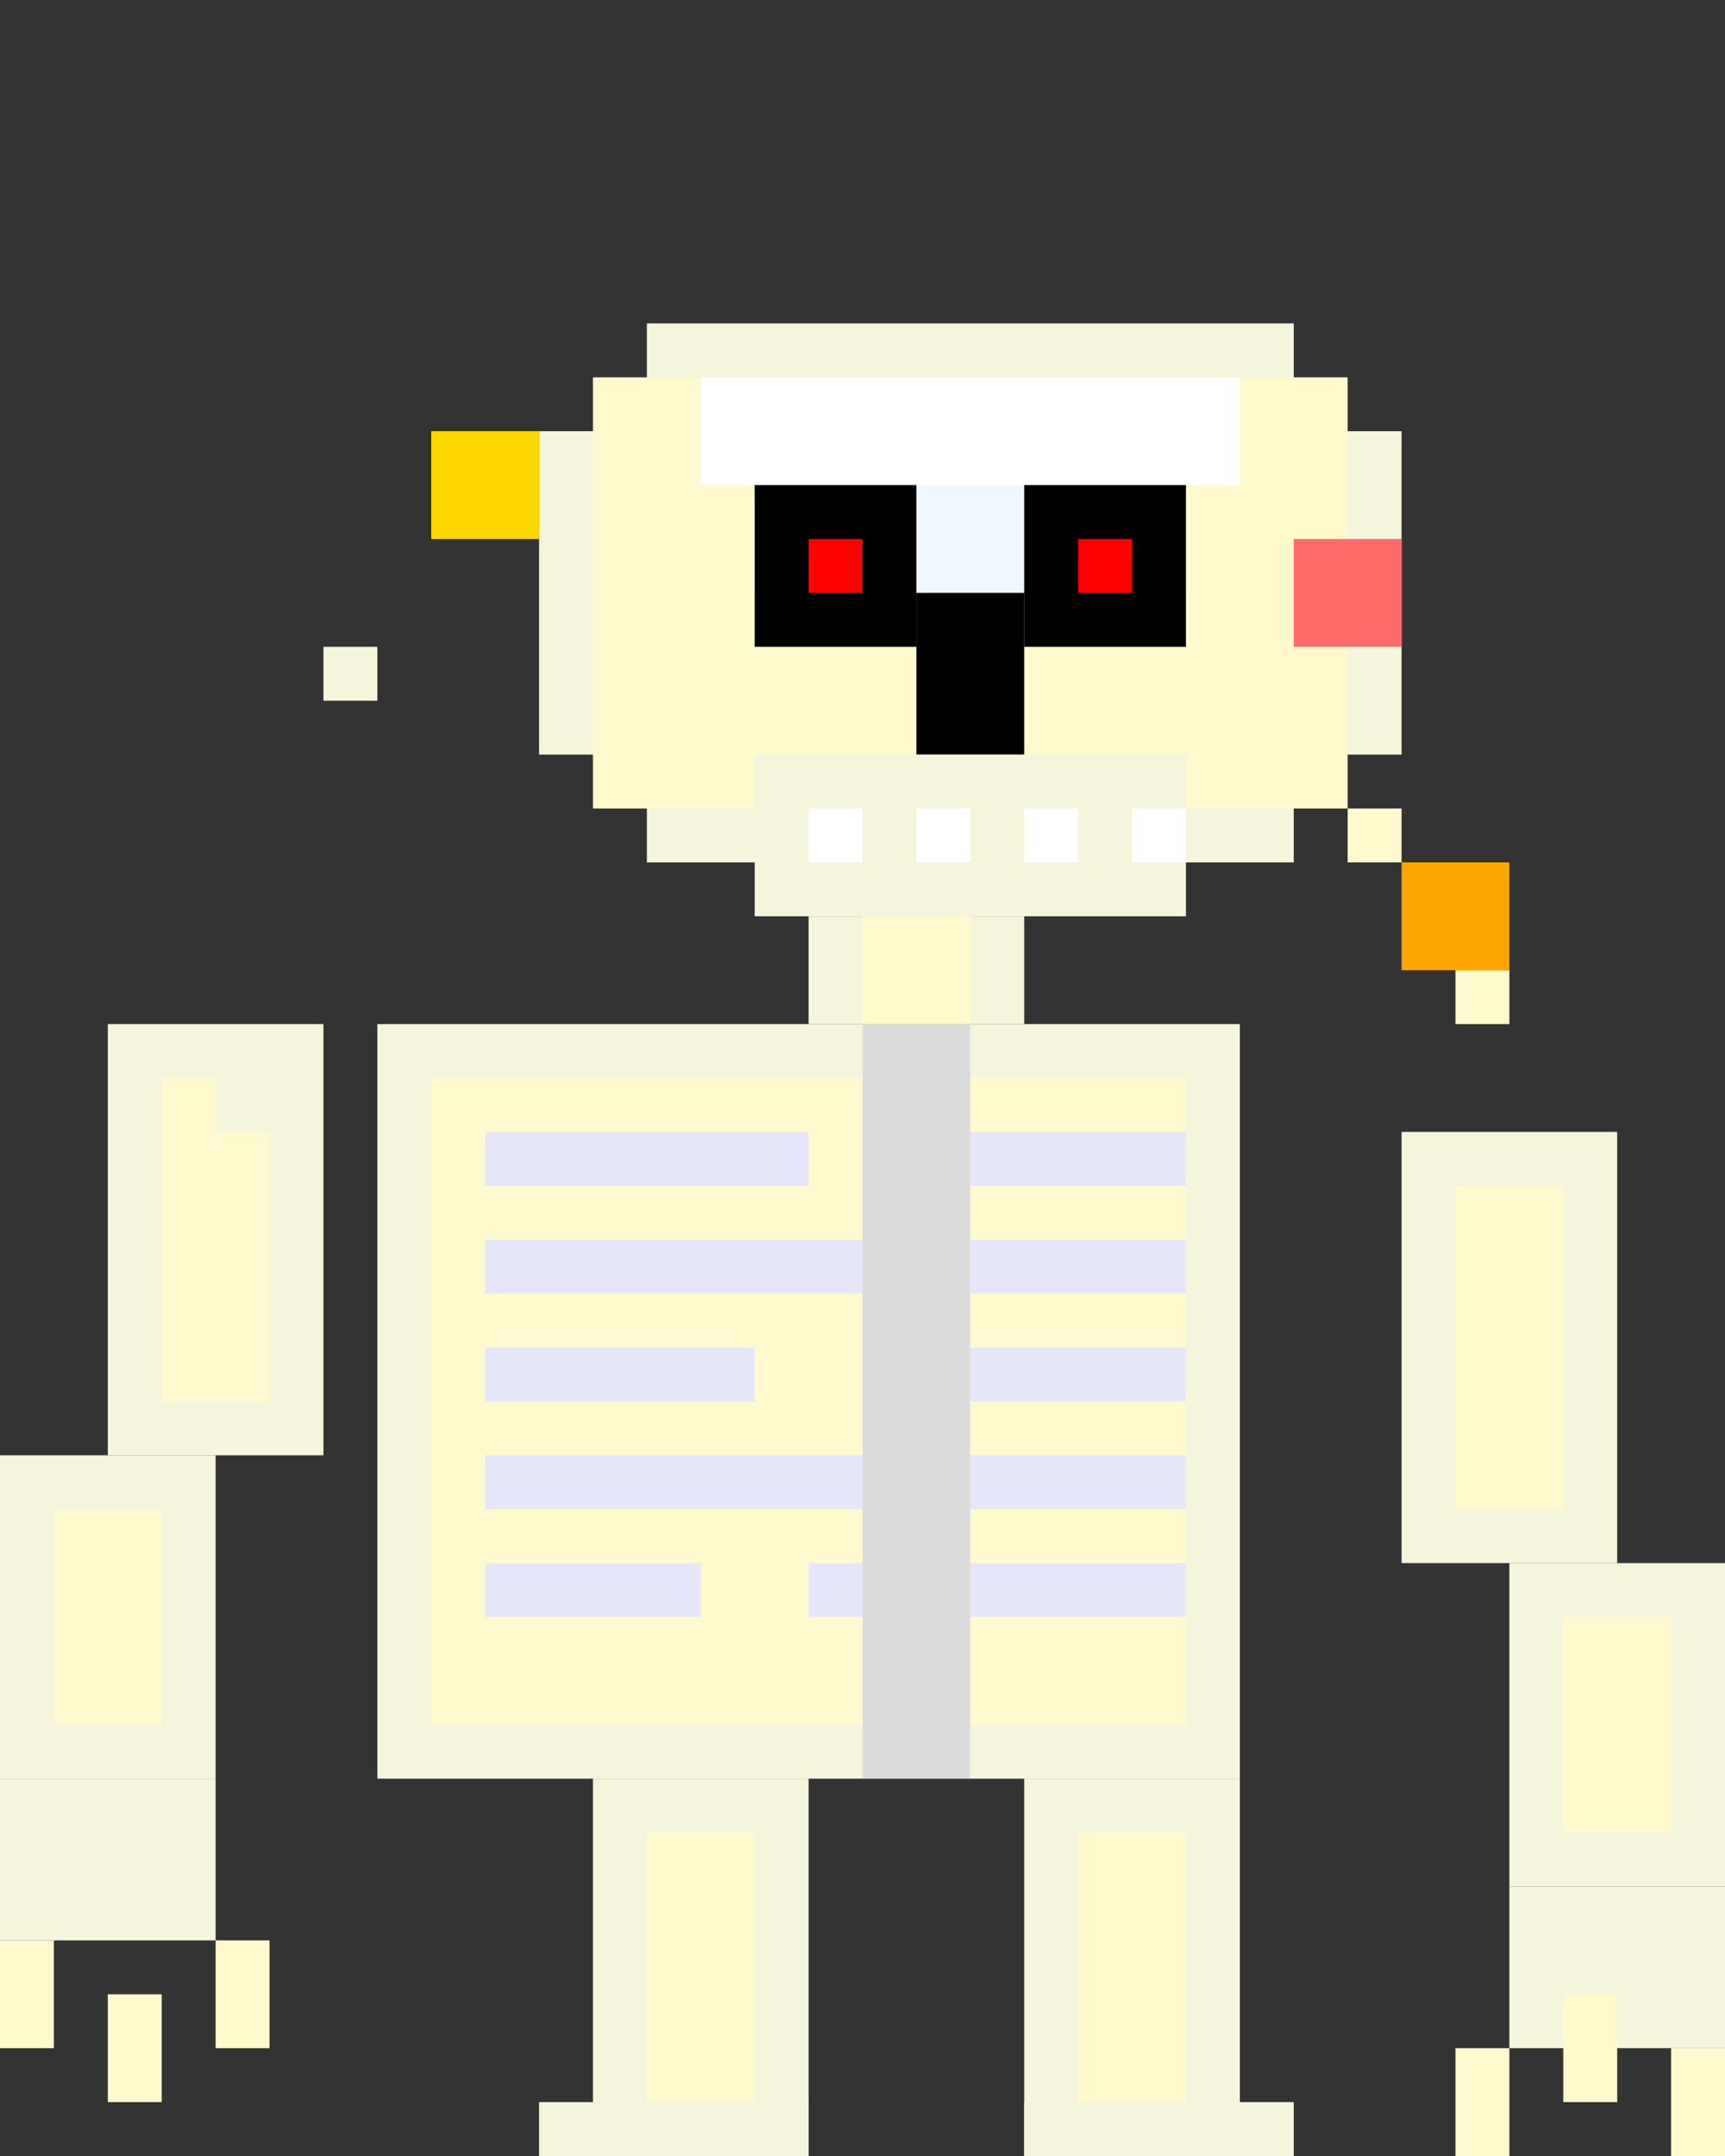 <svg width="32" height="40" viewBox="0 0 32 40" xmlns="http://www.w3.org/2000/svg" style="image-rendering: pixelated;">
  <rect x="0" y="0" width="32" height="40" fill="#333333" stroke="none"/>
  <!-- Skeleton Hit State - bones rattling from impact -->
  
  <!-- Skull base (tilted from impact) -->
  <rect x="12" y="6" width="12" height="10" fill="#F5F5DC"/>
  <rect x="10" y="8" width="16" height="6" fill="#F5F5DC"/>
  <rect x="11" y="7" width="14" height="8" fill="#FFFACD"/>
  
  <!-- Skull shading -->
  <rect x="13" y="7" width="10" height="2" fill="#FFFFFF"/>
  <rect x="14" y="9" width="8" height="2" fill="#F0F8FF"/>
  
  <!-- Eye sockets (glowing with pain) -->
  <rect x="14" y="9" width="3" height="3" fill="#000000"/>
  <rect x="19" y="9" width="3" height="3" fill="#000000"/>
  <rect x="15" y="10" width="1" height="1" fill="#FF0000"/>
  <rect x="20" y="10" width="1" height="1" fill="#FF0000"/>
  
  <!-- Nasal cavity -->
  <rect x="17" y="11" width="2" height="3" fill="#000000"/>
  
  <!-- Jaw (hanging open from shock) -->
  <rect x="14" y="14" width="8" height="3" fill="#F5F5DC"/>
  <rect x="15" y="15" width="1" height="1" fill="#FFFFFF"/>
  <rect x="17" y="15" width="1" height="1" fill="#FFFFFF"/>
  <rect x="19" y="15" width="1" height="1" fill="#FFFFFF"/>
  <rect x="21" y="15" width="1" height="1" fill="#FFFFFF"/>
  
  <!-- Neck vertebrae (displaced) -->
  <rect x="15" y="17" width="4" height="2" fill="#F5F5DC"/>
  <rect x="16" y="17" width="2" height="2" fill="#FFFACD"/>
  
  <!-- Ribcage (cracked and displaced) -->
  <rect x="7" y="19" width="16" height="14" fill="#F5F5DC"/>
  <rect x="8" y="20" width="14" height="12" fill="#FFFACD"/>
  
  <!-- Cracked ribs -->
  <rect x="9" y="21" width="6" height="1" fill="#E6E6FA"/>
  <rect x="17" y="21" width="5" height="1" fill="#E6E6FA"/>
  <rect x="9" y="23" width="8" height="1" fill="#E6E6FA"/>
  <rect x="18" y="23" width="4" height="1" fill="#E6E6FA"/>
  <rect x="9" y="25" width="5" height="1" fill="#E6E6FA"/>
  <rect x="16" y="25" width="6" height="1" fill="#E6E6FA"/>
  <rect x="9" y="27" width="7" height="1" fill="#E6E6FA"/>
  <rect x="17" y="27" width="5" height="1" fill="#E6E6FA"/>
  <rect x="9" y="29" width="4" height="1" fill="#E6E6FA"/>
  <rect x="15" y="29" width="7" height="1" fill="#E6E6FA"/>
  
  <!-- Spine (shifted) -->
  <rect x="16" y="19" width="2" height="14" fill="#DCDCDC"/>
  
  <!-- Arms (flailing from impact) -->
  <rect x="2" y="19" width="4" height="8" fill="#F5F5DC"/>
  <rect x="26" y="21" width="4" height="8" fill="#F5F5DC"/>
  <rect x="3" y="20" width="2" height="6" fill="#FFFACD"/>
  <rect x="27" y="22" width="2" height="6" fill="#FFFACD"/>
  
  <!-- Forearms (separated) -->
  <rect x="0" y="27" width="4" height="6" fill="#F5F5DC"/>
  <rect x="28" y="29" width="4" height="6" fill="#F5F5DC"/>
  <rect x="1" y="28" width="2" height="4" fill="#FFFACD"/>
  <rect x="29" y="30" width="2" height="4" fill="#FFFACD"/>
  
  <!-- Hands (skeletal, shaking) -->
  <rect x="0" y="33" width="4" height="3" fill="#F5F5DC"/>
  <rect x="28" y="35" width="4" height="3" fill="#F5F5DC"/>
  
  <!-- Finger bones (rattling) -->
  <rect x="0" y="36" width="1" height="2" fill="#FFFACD"/>
  <rect x="2" y="37" width="1" height="2" fill="#FFFACD"/>
  <rect x="4" y="36" width="1" height="2" fill="#FFFACD"/>
  <rect x="27" y="38" width="1" height="2" fill="#FFFACD"/>
  <rect x="29" y="37" width="1" height="2" fill="#FFFACD"/>
  <rect x="31" y="38" width="1" height="2" fill="#FFFACD"/>
  
  <!-- Leg bones (wobbly) -->
  <rect x="11" y="33" width="4" height="7" fill="#F5F5DC"/>
  <rect x="19" y="33" width="4" height="7" fill="#F5F5DC"/>
  <rect x="12" y="34" width="2" height="5" fill="#FFFACD"/>
  <rect x="20" y="34" width="2" height="5" fill="#FFFACD"/>
  
  <!-- Feet (displaced) -->
  <rect x="10" y="39" width="5" height="1" fill="#F5F5DC"/>
  <rect x="19" y="39" width="5" height="1" fill="#F5F5DC"/>
  
  <!-- Impact effects (bone fragments) -->
  <rect x="6" y="12" width="1" height="1" fill="#F5F5DC"/>
  <rect x="25" y="15" width="1" height="1" fill="#FFFACD"/>
  <rect x="4" y="20" width="1" height="1" fill="#F5F5DC"/>
  <rect x="27" y="18" width="1" height="1" fill="#FFFACD"/>
  
  <!-- Hit sparks -->
  <rect x="8" y="8" width="2" height="2" fill="#FFD700"/>
  <rect x="24" y="10" width="2" height="2" fill="#FF6B6B"/>
  <rect x="26" y="16" width="2" height="2" fill="#FFA500"/>
</svg>
